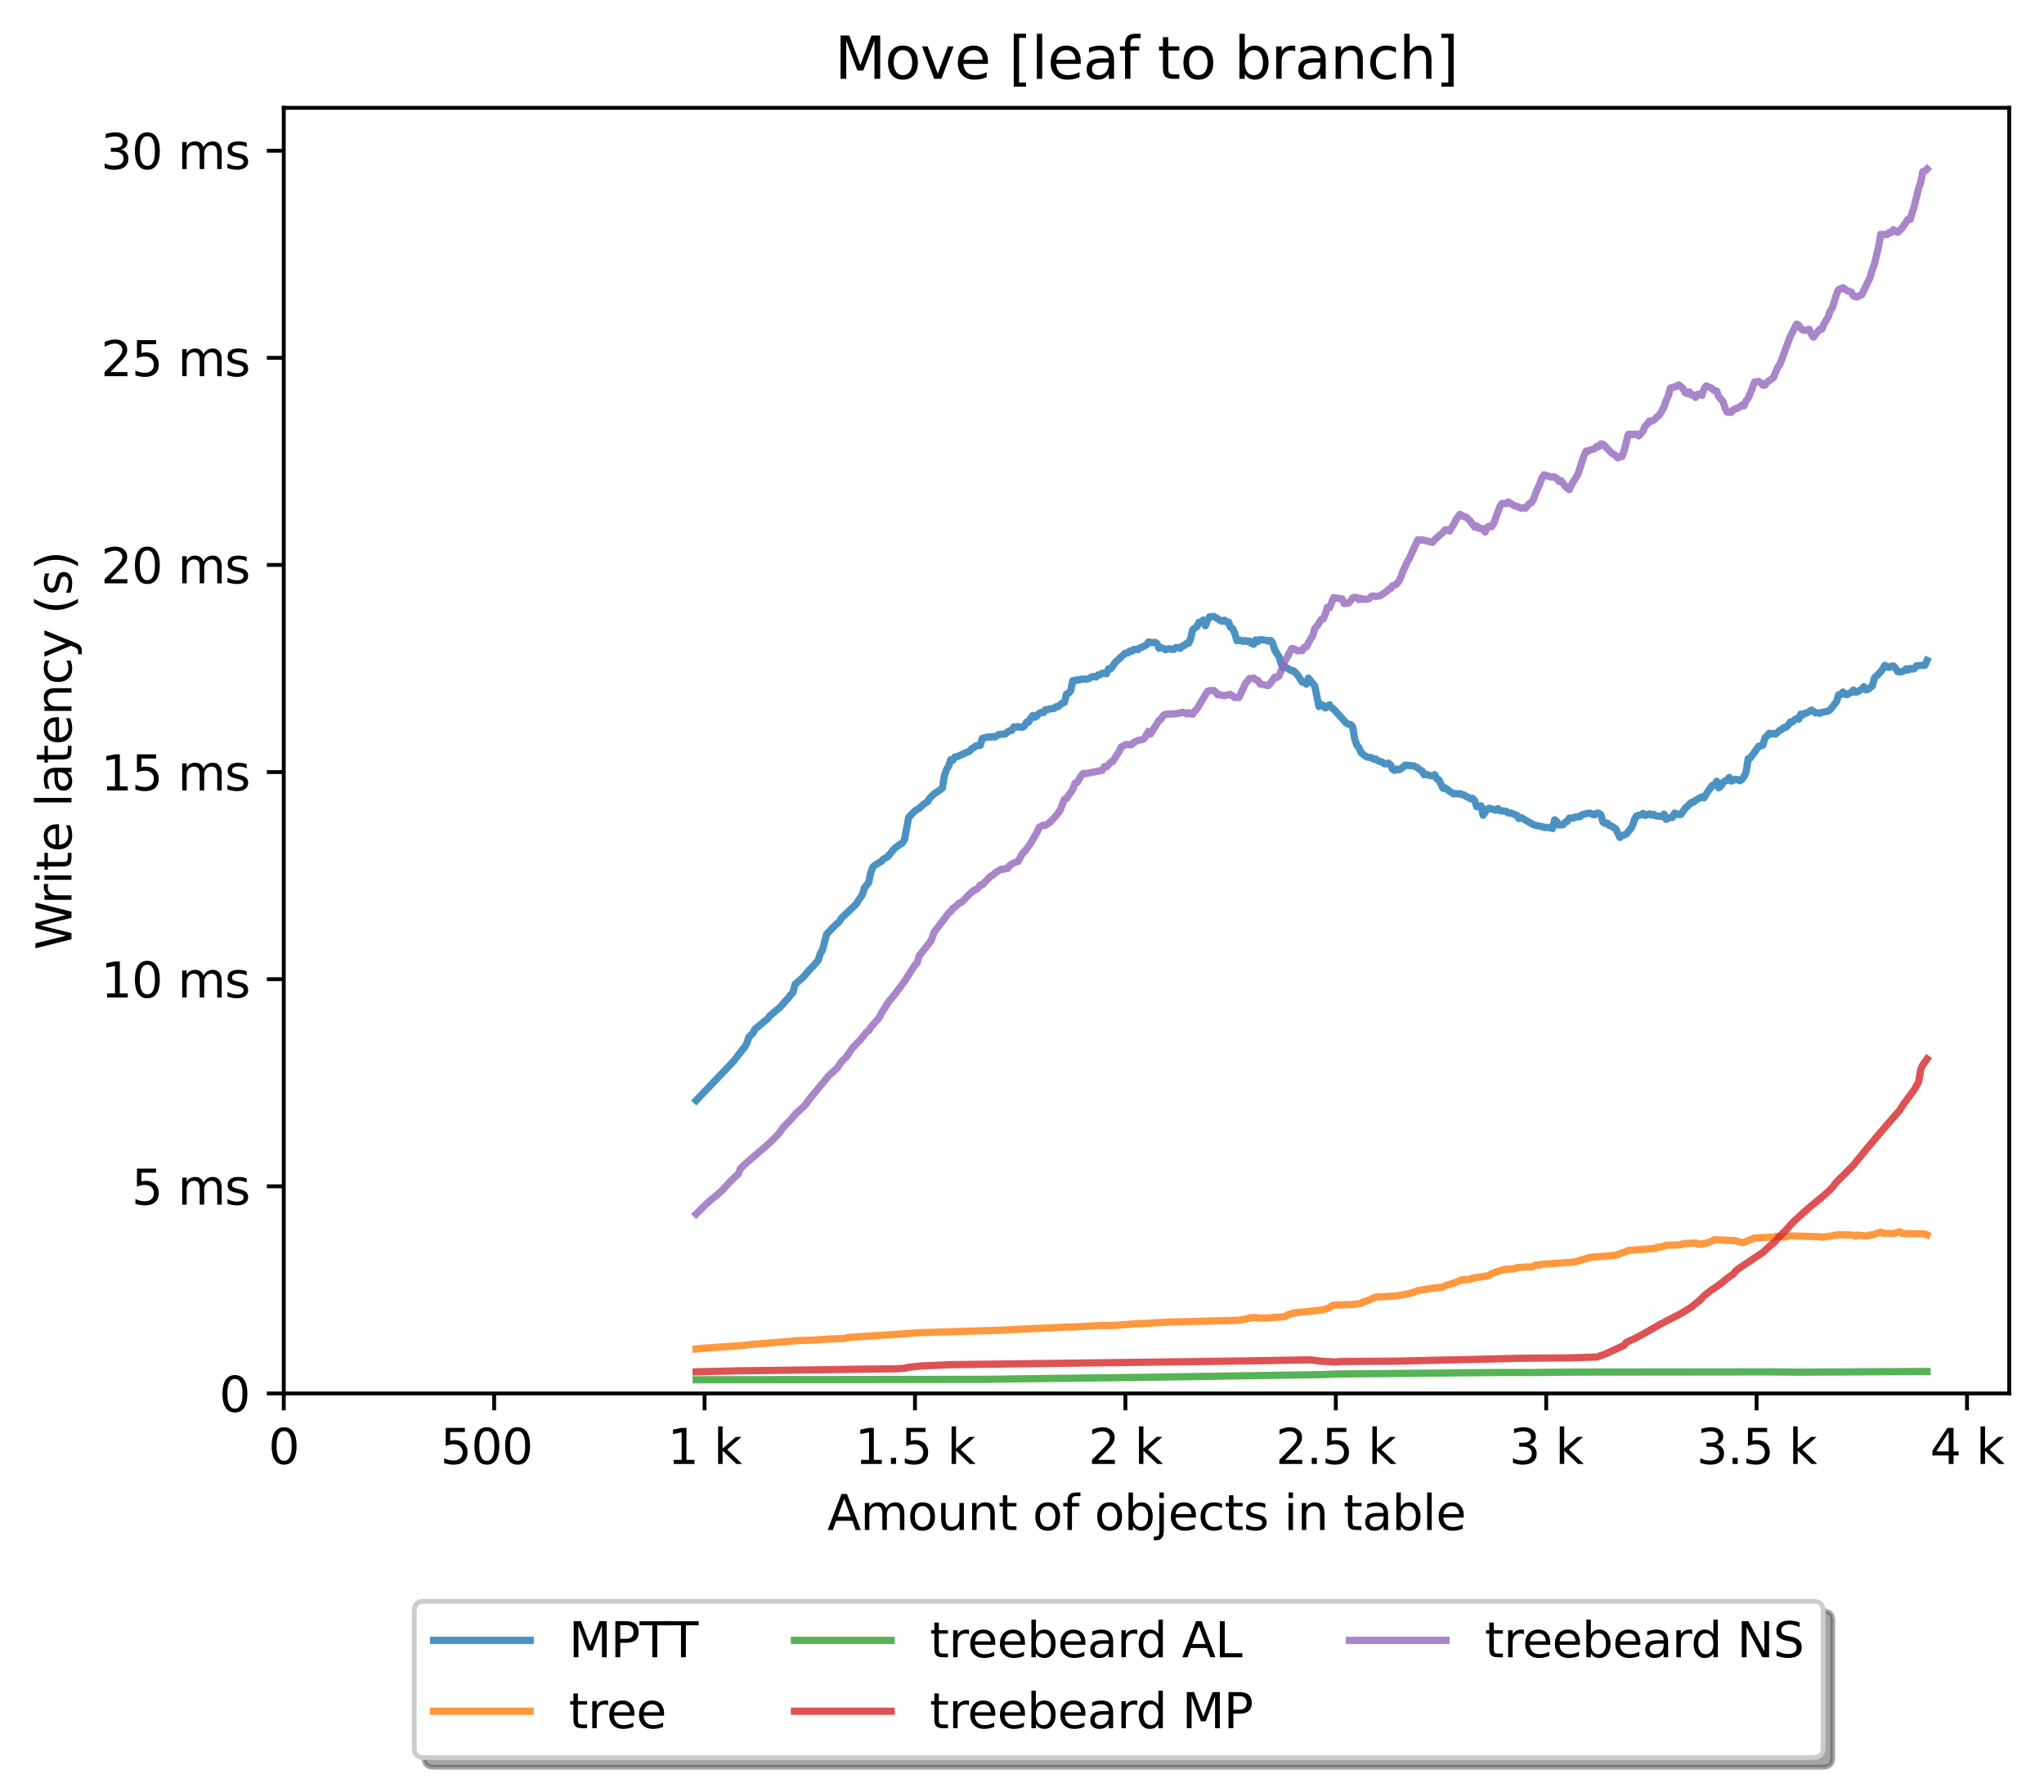 <?xml version="1.0" encoding="utf-8" standalone="no"?>
<!DOCTYPE svg PUBLIC "-//W3C//DTD SVG 1.1//EN"
  "http://www.w3.org/Graphics/SVG/1.1/DTD/svg11.dtd">
<svg xmlns:xlink="http://www.w3.org/1999/xlink" width="423.051pt" height="371.002pt" viewBox="0 0 423.051 371.002" xmlns="http://www.w3.org/2000/svg" version="1.1">
 <defs>
  <style type="text/css">*{stroke-linejoin: round; stroke-linecap: butt}</style>
 </defs>
 <g id="figure_1">
  <g id="patch_1">
   <path d="M 0 371.002 
L 423.051 371.002 
L 423.051 0 
L 0 0 
z
" style="fill: #ffffff"/>
  </g>
  <g id="axes_1">
   <g id="patch_2">
    <path d="M 58.731 288.43 
L 415.851 288.43 
L 415.851 22.318 
L 58.731 22.318 
z
" style="fill: #ffffff"/>
   </g>
   <g id="matplotlib.axis_1">
    <g id="xtick_1">
     <g id="line2d_1">
      <defs>
       <path id="mec88105b24" d="M 0 0 
L 0 3.5 
" style="stroke: #000000; stroke-width: 0.8"/>
      </defs>
      <g>
       <use xlink:href="#mec88105b24" x="58.731" y="288.43" style="stroke: #000000; stroke-width: 0.8"/>
      </g>
     </g>
     <g id="text_1">
      <!-- 0 -->
      <g transform="translate(55.55 303.029) scale(0.1 -0.1)">
       <defs>
        <path id="DejaVuSans-30" d="M 2034 4250 
Q 1547 4250 1301 3770 
Q 1056 3291 1056 2328 
Q 1056 1369 1301 889 
Q 1547 409 2034 409 
Q 2525 409 2770 889 
Q 3016 1369 3016 2328 
Q 3016 3291 2770 3770 
Q 2525 4250 2034 4250 
z
M 2034 4750 
Q 2819 4750 3233 4129 
Q 3647 3509 3647 2328 
Q 3647 1150 3233 529 
Q 2819 -91 2034 -91 
Q 1250 -91 836 529 
Q 422 1150 422 2328 
Q 422 3509 836 4129 
Q 1250 4750 2034 4750 
z
" transform="scale(0.016)"/>
       </defs>
       <use xlink:href="#DejaVuSans-30"/>
      </g>
     </g>
    </g>
    <g id="xtick_2">
     <g id="line2d_2">
      <g>
       <use xlink:href="#mec88105b24" x="102.28" y="288.43" style="stroke: #000000; stroke-width: 0.8"/>
      </g>
     </g>
     <g id="text_2">
      <!-- 500  -->
      <g transform="translate(91.147 303.029) scale(0.1 -0.1)">
       <defs>
        <path id="DejaVuSans-35" d="M 691 4666 
L 3169 4666 
L 3169 4134 
L 1269 4134 
L 1269 2991 
Q 1406 3038 1543 3061 
Q 1681 3084 1819 3084 
Q 2600 3084 3056 2656 
Q 3513 2228 3513 1497 
Q 3513 744 3044 326 
Q 2575 -91 1722 -91 
Q 1428 -91 1123 -41 
Q 819 9 494 109 
L 494 744 
Q 775 591 1075 516 
Q 1375 441 1709 441 
Q 2250 441 2565 725 
Q 2881 1009 2881 1497 
Q 2881 1984 2565 2268 
Q 2250 2553 1709 2553 
Q 1456 2553 1204 2497 
Q 953 2441 691 2322 
L 691 4666 
z
" transform="scale(0.016)"/>
        <path id="DejaVuSans-20" transform="scale(0.016)"/>
       </defs>
       <use xlink:href="#DejaVuSans-35"/>
       <use xlink:href="#DejaVuSans-30" transform="translate(63.623 0)"/>
       <use xlink:href="#DejaVuSans-30" transform="translate(127.246 0)"/>
       <use xlink:href="#DejaVuSans-20" transform="translate(190.869 0)"/>
      </g>
     </g>
    </g>
    <g id="xtick_3">
     <g id="line2d_3">
      <g>
       <use xlink:href="#mec88105b24" x="145.828" y="288.43" style="stroke: #000000; stroke-width: 0.8"/>
      </g>
     </g>
     <g id="text_3">
      <!-- 1 k -->
      <g transform="translate(138.163 303.029) scale(0.1 -0.1)">
       <defs>
        <path id="DejaVuSans-31" d="M 794 531 
L 1825 531 
L 1825 4091 
L 703 3866 
L 703 4441 
L 1819 4666 
L 2450 4666 
L 2450 531 
L 3481 531 
L 3481 0 
L 794 0 
L 794 531 
z
" transform="scale(0.016)"/>
        <path id="DejaVuSans-6b" d="M 581 4863 
L 1159 4863 
L 1159 1991 
L 2875 3500 
L 3609 3500 
L 1753 1863 
L 3688 0 
L 2938 0 
L 1159 1709 
L 1159 0 
L 581 0 
L 581 4863 
z
" transform="scale(0.016)"/>
       </defs>
       <use xlink:href="#DejaVuSans-31"/>
       <use xlink:href="#DejaVuSans-20" transform="translate(63.623 0)"/>
       <use xlink:href="#DejaVuSans-6b" transform="translate(95.41 0)"/>
      </g>
     </g>
    </g>
    <g id="xtick_4">
     <g id="line2d_4">
      <g>
       <use xlink:href="#mec88105b24" x="189.377" y="288.43" style="stroke: #000000; stroke-width: 0.8"/>
      </g>
     </g>
     <g id="text_4">
      <!-- 1.5 k -->
      <g transform="translate(176.941 303.029) scale(0.1 -0.1)">
       <defs>
        <path id="DejaVuSans-2e" d="M 684 794 
L 1344 794 
L 1344 0 
L 684 0 
L 684 794 
z
" transform="scale(0.016)"/>
       </defs>
       <use xlink:href="#DejaVuSans-31"/>
       <use xlink:href="#DejaVuSans-2e" transform="translate(63.623 0)"/>
       <use xlink:href="#DejaVuSans-35" transform="translate(95.41 0)"/>
       <use xlink:href="#DejaVuSans-20" transform="translate(159.033 0)"/>
       <use xlink:href="#DejaVuSans-6b" transform="translate(190.82 0)"/>
      </g>
     </g>
    </g>
    <g id="xtick_5">
     <g id="line2d_5">
      <g>
       <use xlink:href="#mec88105b24" x="232.926" y="288.43" style="stroke: #000000; stroke-width: 0.8"/>
      </g>
     </g>
     <g id="text_5">
      <!-- 2 k -->
      <g transform="translate(225.26 303.029) scale(0.1 -0.1)">
       <defs>
        <path id="DejaVuSans-32" d="M 1228 531 
L 3431 531 
L 3431 0 
L 469 0 
L 469 531 
Q 828 903 1448 1529 
Q 2069 2156 2228 2338 
Q 2531 2678 2651 2914 
Q 2772 3150 2772 3378 
Q 2772 3750 2511 3984 
Q 2250 4219 1831 4219 
Q 1534 4219 1204 4116 
Q 875 4013 500 3803 
L 500 4441 
Q 881 4594 1212 4672 
Q 1544 4750 1819 4750 
Q 2544 4750 2975 4387 
Q 3406 4025 3406 3419 
Q 3406 3131 3298 2873 
Q 3191 2616 2906 2266 
Q 2828 2175 2409 1742 
Q 1991 1309 1228 531 
z
" transform="scale(0.016)"/>
       </defs>
       <use xlink:href="#DejaVuSans-32"/>
       <use xlink:href="#DejaVuSans-20" transform="translate(63.623 0)"/>
       <use xlink:href="#DejaVuSans-6b" transform="translate(95.41 0)"/>
      </g>
     </g>
    </g>
    <g id="xtick_6">
     <g id="line2d_6">
      <g>
       <use xlink:href="#mec88105b24" x="276.474" y="288.43" style="stroke: #000000; stroke-width: 0.8"/>
      </g>
     </g>
     <g id="text_6">
      <!-- 2.5 k -->
      <g transform="translate(264.038 303.029) scale(0.1 -0.1)">
       <use xlink:href="#DejaVuSans-32"/>
       <use xlink:href="#DejaVuSans-2e" transform="translate(63.623 0)"/>
       <use xlink:href="#DejaVuSans-35" transform="translate(95.41 0)"/>
       <use xlink:href="#DejaVuSans-20" transform="translate(159.033 0)"/>
       <use xlink:href="#DejaVuSans-6b" transform="translate(190.82 0)"/>
      </g>
     </g>
    </g>
    <g id="xtick_7">
     <g id="line2d_7">
      <g>
       <use xlink:href="#mec88105b24" x="320.023" y="288.43" style="stroke: #000000; stroke-width: 0.8"/>
      </g>
     </g>
     <g id="text_7">
      <!-- 3 k -->
      <g transform="translate(312.357 303.029) scale(0.1 -0.1)">
       <defs>
        <path id="DejaVuSans-33" d="M 2597 2516 
Q 3050 2419 3304 2112 
Q 3559 1806 3559 1356 
Q 3559 666 3084 287 
Q 2609 -91 1734 -91 
Q 1441 -91 1130 -33 
Q 819 25 488 141 
L 488 750 
Q 750 597 1062 519 
Q 1375 441 1716 441 
Q 2309 441 2620 675 
Q 2931 909 2931 1356 
Q 2931 1769 2642 2001 
Q 2353 2234 1838 2234 
L 1294 2234 
L 1294 2753 
L 1863 2753 
Q 2328 2753 2575 2939 
Q 2822 3125 2822 3475 
Q 2822 3834 2567 4026 
Q 2313 4219 1838 4219 
Q 1578 4219 1281 4162 
Q 984 4106 628 3988 
L 628 4550 
Q 988 4650 1302 4700 
Q 1616 4750 1894 4750 
Q 2613 4750 3031 4423 
Q 3450 4097 3450 3541 
Q 3450 3153 3228 2886 
Q 3006 2619 2597 2516 
z
" transform="scale(0.016)"/>
       </defs>
       <use xlink:href="#DejaVuSans-33"/>
       <use xlink:href="#DejaVuSans-20" transform="translate(63.623 0)"/>
       <use xlink:href="#DejaVuSans-6b" transform="translate(95.41 0)"/>
      </g>
     </g>
    </g>
    <g id="xtick_8">
     <g id="line2d_8">
      <g>
       <use xlink:href="#mec88105b24" x="363.571" y="288.43" style="stroke: #000000; stroke-width: 0.8"/>
      </g>
     </g>
     <g id="text_8">
      <!-- 3.5 k -->
      <g transform="translate(351.135 303.029) scale(0.1 -0.1)">
       <use xlink:href="#DejaVuSans-33"/>
       <use xlink:href="#DejaVuSans-2e" transform="translate(63.623 0)"/>
       <use xlink:href="#DejaVuSans-35" transform="translate(95.41 0)"/>
       <use xlink:href="#DejaVuSans-20" transform="translate(159.033 0)"/>
       <use xlink:href="#DejaVuSans-6b" transform="translate(190.82 0)"/>
      </g>
     </g>
    </g>
    <g id="xtick_9">
     <g id="line2d_9">
      <g>
       <use xlink:href="#mec88105b24" x="407.12" y="288.43" style="stroke: #000000; stroke-width: 0.8"/>
      </g>
     </g>
     <g id="text_9">
      <!-- 4 k -->
      <g transform="translate(399.454 303.029) scale(0.1 -0.1)">
       <defs>
        <path id="DejaVuSans-34" d="M 2419 4116 
L 825 1625 
L 2419 1625 
L 2419 4116 
z
M 2253 4666 
L 3047 4666 
L 3047 1625 
L 3713 1625 
L 3713 1100 
L 3047 1100 
L 3047 0 
L 2419 0 
L 2419 1100 
L 313 1100 
L 313 1709 
L 2253 4666 
z
" transform="scale(0.016)"/>
       </defs>
       <use xlink:href="#DejaVuSans-34"/>
       <use xlink:href="#DejaVuSans-20" transform="translate(63.623 0)"/>
       <use xlink:href="#DejaVuSans-6b" transform="translate(95.41 0)"/>
      </g>
     </g>
    </g>
    <g id="text_10">
     <!-- Amount of objects in table -->
     <g transform="translate(171.233 316.707) scale(0.1 -0.1)">
      <defs>
       <path id="DejaVuSans-41" d="M 2188 4044 
L 1331 1722 
L 3047 1722 
L 2188 4044 
z
M 1831 4666 
L 2547 4666 
L 4325 0 
L 3669 0 
L 3244 1197 
L 1141 1197 
L 716 0 
L 50 0 
L 1831 4666 
z
" transform="scale(0.016)"/>
       <path id="DejaVuSans-6d" d="M 3328 2828 
Q 3544 3216 3844 3400 
Q 4144 3584 4550 3584 
Q 5097 3584 5394 3201 
Q 5691 2819 5691 2113 
L 5691 0 
L 5113 0 
L 5113 2094 
Q 5113 2597 4934 2840 
Q 4756 3084 4391 3084 
Q 3944 3084 3684 2787 
Q 3425 2491 3425 1978 
L 3425 0 
L 2847 0 
L 2847 2094 
Q 2847 2600 2669 2842 
Q 2491 3084 2119 3084 
Q 1678 3084 1418 2786 
Q 1159 2488 1159 1978 
L 1159 0 
L 581 0 
L 581 3500 
L 1159 3500 
L 1159 2956 
Q 1356 3278 1631 3431 
Q 1906 3584 2284 3584 
Q 2666 3584 2933 3390 
Q 3200 3197 3328 2828 
z
" transform="scale(0.016)"/>
       <path id="DejaVuSans-6f" d="M 1959 3097 
Q 1497 3097 1228 2736 
Q 959 2375 959 1747 
Q 959 1119 1226 758 
Q 1494 397 1959 397 
Q 2419 397 2687 759 
Q 2956 1122 2956 1747 
Q 2956 2369 2687 2733 
Q 2419 3097 1959 3097 
z
M 1959 3584 
Q 2709 3584 3137 3096 
Q 3566 2609 3566 1747 
Q 3566 888 3137 398 
Q 2709 -91 1959 -91 
Q 1206 -91 779 398 
Q 353 888 353 1747 
Q 353 2609 779 3096 
Q 1206 3584 1959 3584 
z
" transform="scale(0.016)"/>
       <path id="DejaVuSans-75" d="M 544 1381 
L 544 3500 
L 1119 3500 
L 1119 1403 
Q 1119 906 1312 657 
Q 1506 409 1894 409 
Q 2359 409 2629 706 
Q 2900 1003 2900 1516 
L 2900 3500 
L 3475 3500 
L 3475 0 
L 2900 0 
L 2900 538 
Q 2691 219 2414 64 
Q 2138 -91 1772 -91 
Q 1169 -91 856 284 
Q 544 659 544 1381 
z
M 1991 3584 
L 1991 3584 
z
" transform="scale(0.016)"/>
       <path id="DejaVuSans-6e" d="M 3513 2113 
L 3513 0 
L 2938 0 
L 2938 2094 
Q 2938 2591 2744 2837 
Q 2550 3084 2163 3084 
Q 1697 3084 1428 2787 
Q 1159 2491 1159 1978 
L 1159 0 
L 581 0 
L 581 3500 
L 1159 3500 
L 1159 2956 
Q 1366 3272 1645 3428 
Q 1925 3584 2291 3584 
Q 2894 3584 3203 3211 
Q 3513 2838 3513 2113 
z
" transform="scale(0.016)"/>
       <path id="DejaVuSans-74" d="M 1172 4494 
L 1172 3500 
L 2356 3500 
L 2356 3053 
L 1172 3053 
L 1172 1153 
Q 1172 725 1289 603 
Q 1406 481 1766 481 
L 2356 481 
L 2356 0 
L 1766 0 
Q 1100 0 847 248 
Q 594 497 594 1153 
L 594 3053 
L 172 3053 
L 172 3500 
L 594 3500 
L 594 4494 
L 1172 4494 
z
" transform="scale(0.016)"/>
       <path id="DejaVuSans-66" d="M 2375 4863 
L 2375 4384 
L 1825 4384 
Q 1516 4384 1395 4259 
Q 1275 4134 1275 3809 
L 1275 3500 
L 2222 3500 
L 2222 3053 
L 1275 3053 
L 1275 0 
L 697 0 
L 697 3053 
L 147 3053 
L 147 3500 
L 697 3500 
L 697 3744 
Q 697 4328 969 4595 
Q 1241 4863 1831 4863 
L 2375 4863 
z
" transform="scale(0.016)"/>
       <path id="DejaVuSans-62" d="M 3116 1747 
Q 3116 2381 2855 2742 
Q 2594 3103 2138 3103 
Q 1681 3103 1420 2742 
Q 1159 2381 1159 1747 
Q 1159 1113 1420 752 
Q 1681 391 2138 391 
Q 2594 391 2855 752 
Q 3116 1113 3116 1747 
z
M 1159 2969 
Q 1341 3281 1617 3432 
Q 1894 3584 2278 3584 
Q 2916 3584 3314 3078 
Q 3713 2572 3713 1747 
Q 3713 922 3314 415 
Q 2916 -91 2278 -91 
Q 1894 -91 1617 61 
Q 1341 213 1159 525 
L 1159 0 
L 581 0 
L 581 4863 
L 1159 4863 
L 1159 2969 
z
" transform="scale(0.016)"/>
       <path id="DejaVuSans-6a" d="M 603 3500 
L 1178 3500 
L 1178 -63 
Q 1178 -731 923 -1031 
Q 669 -1331 103 -1331 
L -116 -1331 
L -116 -844 
L 38 -844 
Q 366 -844 484 -692 
Q 603 -541 603 -63 
L 603 3500 
z
M 603 4863 
L 1178 4863 
L 1178 4134 
L 603 4134 
L 603 4863 
z
" transform="scale(0.016)"/>
       <path id="DejaVuSans-65" d="M 3597 1894 
L 3597 1613 
L 953 1613 
Q 991 1019 1311 708 
Q 1631 397 2203 397 
Q 2534 397 2845 478 
Q 3156 559 3463 722 
L 3463 178 
Q 3153 47 2828 -22 
Q 2503 -91 2169 -91 
Q 1331 -91 842 396 
Q 353 884 353 1716 
Q 353 2575 817 3079 
Q 1281 3584 2069 3584 
Q 2775 3584 3186 3129 
Q 3597 2675 3597 1894 
z
M 3022 2063 
Q 3016 2534 2758 2815 
Q 2500 3097 2075 3097 
Q 1594 3097 1305 2825 
Q 1016 2553 972 2059 
L 3022 2063 
z
" transform="scale(0.016)"/>
       <path id="DejaVuSans-63" d="M 3122 3366 
L 3122 2828 
Q 2878 2963 2633 3030 
Q 2388 3097 2138 3097 
Q 1578 3097 1268 2742 
Q 959 2388 959 1747 
Q 959 1106 1268 751 
Q 1578 397 2138 397 
Q 2388 397 2633 464 
Q 2878 531 3122 666 
L 3122 134 
Q 2881 22 2623 -34 
Q 2366 -91 2075 -91 
Q 1284 -91 818 406 
Q 353 903 353 1747 
Q 353 2603 823 3093 
Q 1294 3584 2113 3584 
Q 2378 3584 2631 3529 
Q 2884 3475 3122 3366 
z
" transform="scale(0.016)"/>
       <path id="DejaVuSans-73" d="M 2834 3397 
L 2834 2853 
Q 2591 2978 2328 3040 
Q 2066 3103 1784 3103 
Q 1356 3103 1142 2972 
Q 928 2841 928 2578 
Q 928 2378 1081 2264 
Q 1234 2150 1697 2047 
L 1894 2003 
Q 2506 1872 2764 1633 
Q 3022 1394 3022 966 
Q 3022 478 2636 193 
Q 2250 -91 1575 -91 
Q 1294 -91 989 -36 
Q 684 19 347 128 
L 347 722 
Q 666 556 975 473 
Q 1284 391 1588 391 
Q 1994 391 2212 530 
Q 2431 669 2431 922 
Q 2431 1156 2273 1281 
Q 2116 1406 1581 1522 
L 1381 1569 
Q 847 1681 609 1914 
Q 372 2147 372 2553 
Q 372 3047 722 3315 
Q 1072 3584 1716 3584 
Q 2034 3584 2315 3537 
Q 2597 3491 2834 3397 
z
" transform="scale(0.016)"/>
       <path id="DejaVuSans-69" d="M 603 3500 
L 1178 3500 
L 1178 0 
L 603 0 
L 603 3500 
z
M 603 4863 
L 1178 4863 
L 1178 4134 
L 603 4134 
L 603 4863 
z
" transform="scale(0.016)"/>
       <path id="DejaVuSans-61" d="M 2194 1759 
Q 1497 1759 1228 1600 
Q 959 1441 959 1056 
Q 959 750 1161 570 
Q 1363 391 1709 391 
Q 2188 391 2477 730 
Q 2766 1069 2766 1631 
L 2766 1759 
L 2194 1759 
z
M 3341 1997 
L 3341 0 
L 2766 0 
L 2766 531 
Q 2569 213 2275 61 
Q 1981 -91 1556 -91 
Q 1019 -91 701 211 
Q 384 513 384 1019 
Q 384 1609 779 1909 
Q 1175 2209 1959 2209 
L 2766 2209 
L 2766 2266 
Q 2766 2663 2505 2880 
Q 2244 3097 1772 3097 
Q 1472 3097 1187 3025 
Q 903 2953 641 2809 
L 641 3341 
Q 956 3463 1253 3523 
Q 1550 3584 1831 3584 
Q 2591 3584 2966 3190 
Q 3341 2797 3341 1997 
z
" transform="scale(0.016)"/>
       <path id="DejaVuSans-6c" d="M 603 4863 
L 1178 4863 
L 1178 0 
L 603 0 
L 603 4863 
z
" transform="scale(0.016)"/>
      </defs>
      <use xlink:href="#DejaVuSans-41"/>
      <use xlink:href="#DejaVuSans-6d" transform="translate(68.408 0)"/>
      <use xlink:href="#DejaVuSans-6f" transform="translate(165.82 0)"/>
      <use xlink:href="#DejaVuSans-75" transform="translate(227.002 0)"/>
      <use xlink:href="#DejaVuSans-6e" transform="translate(290.381 0)"/>
      <use xlink:href="#DejaVuSans-74" transform="translate(353.76 0)"/>
      <use xlink:href="#DejaVuSans-20" transform="translate(392.969 0)"/>
      <use xlink:href="#DejaVuSans-6f" transform="translate(424.756 0)"/>
      <use xlink:href="#DejaVuSans-66" transform="translate(485.938 0)"/>
      <use xlink:href="#DejaVuSans-20" transform="translate(521.143 0)"/>
      <use xlink:href="#DejaVuSans-6f" transform="translate(552.93 0)"/>
      <use xlink:href="#DejaVuSans-62" transform="translate(614.111 0)"/>
      <use xlink:href="#DejaVuSans-6a" transform="translate(677.588 0)"/>
      <use xlink:href="#DejaVuSans-65" transform="translate(705.371 0)"/>
      <use xlink:href="#DejaVuSans-63" transform="translate(766.895 0)"/>
      <use xlink:href="#DejaVuSans-74" transform="translate(821.875 0)"/>
      <use xlink:href="#DejaVuSans-73" transform="translate(861.084 0)"/>
      <use xlink:href="#DejaVuSans-20" transform="translate(913.184 0)"/>
      <use xlink:href="#DejaVuSans-69" transform="translate(944.971 0)"/>
      <use xlink:href="#DejaVuSans-6e" transform="translate(972.754 0)"/>
      <use xlink:href="#DejaVuSans-20" transform="translate(1036.133 0)"/>
      <use xlink:href="#DejaVuSans-74" transform="translate(1067.92 0)"/>
      <use xlink:href="#DejaVuSans-61" transform="translate(1107.129 0)"/>
      <use xlink:href="#DejaVuSans-62" transform="translate(1168.408 0)"/>
      <use xlink:href="#DejaVuSans-6c" transform="translate(1231.885 0)"/>
      <use xlink:href="#DejaVuSans-65" transform="translate(1259.668 0)"/>
     </g>
    </g>
   </g>
   <g id="matplotlib.axis_2">
    <g id="ytick_1">
     <g id="line2d_10">
      <defs>
       <path id="m2cc60a8c07" d="M 0 0 
L -3.5 0 
" style="stroke: #000000; stroke-width: 0.8"/>
      </defs>
      <g>
       <use xlink:href="#m2cc60a8c07" x="58.731" y="288.43" style="stroke: #000000; stroke-width: 0.8"/>
      </g>
     </g>
     <g id="text_11">
      <!-- 0 -->
      <g transform="translate(45.369 292.229) scale(0.1 -0.1)">
       <use xlink:href="#DejaVuSans-30"/>
      </g>
     </g>
    </g>
    <g id="ytick_2">
     <g id="line2d_11">
      <g>
       <use xlink:href="#m2cc60a8c07" x="58.731" y="245.558" style="stroke: #000000; stroke-width: 0.8"/>
      </g>
     </g>
     <g id="text_12">
      <!-- 5 ms -->
      <g transform="translate(27.241 249.357) scale(0.1 -0.1)">
       <use xlink:href="#DejaVuSans-35"/>
       <use xlink:href="#DejaVuSans-20" transform="translate(63.623 0)"/>
       <use xlink:href="#DejaVuSans-6d" transform="translate(95.41 0)"/>
       <use xlink:href="#DejaVuSans-73" transform="translate(192.822 0)"/>
      </g>
     </g>
    </g>
    <g id="ytick_3">
     <g id="line2d_12">
      <g>
       <use xlink:href="#m2cc60a8c07" x="58.731" y="202.686" style="stroke: #000000; stroke-width: 0.8"/>
      </g>
     </g>
     <g id="text_13">
      <!-- 10 ms -->
      <g transform="translate(20.878 206.485) scale(0.1 -0.1)">
       <use xlink:href="#DejaVuSans-31"/>
       <use xlink:href="#DejaVuSans-30" transform="translate(63.623 0)"/>
       <use xlink:href="#DejaVuSans-20" transform="translate(127.246 0)"/>
       <use xlink:href="#DejaVuSans-6d" transform="translate(159.033 0)"/>
       <use xlink:href="#DejaVuSans-73" transform="translate(256.445 0)"/>
      </g>
     </g>
    </g>
    <g id="ytick_4">
     <g id="line2d_13">
      <g>
       <use xlink:href="#m2cc60a8c07" x="58.731" y="159.814" style="stroke: #000000; stroke-width: 0.8"/>
      </g>
     </g>
     <g id="text_14">
      <!-- 15 ms -->
      <g transform="translate(20.878 163.613) scale(0.1 -0.1)">
       <use xlink:href="#DejaVuSans-31"/>
       <use xlink:href="#DejaVuSans-35" transform="translate(63.623 0)"/>
       <use xlink:href="#DejaVuSans-20" transform="translate(127.246 0)"/>
       <use xlink:href="#DejaVuSans-6d" transform="translate(159.033 0)"/>
       <use xlink:href="#DejaVuSans-73" transform="translate(256.445 0)"/>
      </g>
     </g>
    </g>
    <g id="ytick_5">
     <g id="line2d_14">
      <g>
       <use xlink:href="#m2cc60a8c07" x="58.731" y="116.942" style="stroke: #000000; stroke-width: 0.8"/>
      </g>
     </g>
     <g id="text_15">
      <!-- 20 ms -->
      <g transform="translate(20.878 120.741) scale(0.1 -0.1)">
       <use xlink:href="#DejaVuSans-32"/>
       <use xlink:href="#DejaVuSans-30" transform="translate(63.623 0)"/>
       <use xlink:href="#DejaVuSans-20" transform="translate(127.246 0)"/>
       <use xlink:href="#DejaVuSans-6d" transform="translate(159.033 0)"/>
       <use xlink:href="#DejaVuSans-73" transform="translate(256.445 0)"/>
      </g>
     </g>
    </g>
    <g id="ytick_6">
     <g id="line2d_15">
      <g>
       <use xlink:href="#m2cc60a8c07" x="58.731" y="74.07" style="stroke: #000000; stroke-width: 0.8"/>
      </g>
     </g>
     <g id="text_16">
      <!-- 25 ms -->
      <g transform="translate(20.878 77.869) scale(0.1 -0.1)">
       <use xlink:href="#DejaVuSans-32"/>
       <use xlink:href="#DejaVuSans-35" transform="translate(63.623 0)"/>
       <use xlink:href="#DejaVuSans-20" transform="translate(127.246 0)"/>
       <use xlink:href="#DejaVuSans-6d" transform="translate(159.033 0)"/>
       <use xlink:href="#DejaVuSans-73" transform="translate(256.445 0)"/>
      </g>
     </g>
    </g>
    <g id="ytick_7">
     <g id="line2d_16">
      <g>
       <use xlink:href="#m2cc60a8c07" x="58.731" y="31.198" style="stroke: #000000; stroke-width: 0.8"/>
      </g>
     </g>
     <g id="text_17">
      <!-- 30 ms -->
      <g transform="translate(20.878 34.997) scale(0.1 -0.1)">
       <use xlink:href="#DejaVuSans-33"/>
       <use xlink:href="#DejaVuSans-30" transform="translate(63.623 0)"/>
       <use xlink:href="#DejaVuSans-20" transform="translate(127.246 0)"/>
       <use xlink:href="#DejaVuSans-6d" transform="translate(159.033 0)"/>
       <use xlink:href="#DejaVuSans-73" transform="translate(256.445 0)"/>
      </g>
     </g>
    </g>
    <g id="text_18">
     <!-- Write latency (s) -->
     <g transform="translate(14.798 196.626) rotate(-90) scale(0.1 -0.1)">
      <defs>
       <path id="DejaVuSans-57" d="M 213 4666 
L 850 4666 
L 1831 722 
L 2809 4666 
L 3519 4666 
L 4500 722 
L 5478 4666 
L 6119 4666 
L 4947 0 
L 4153 0 
L 3169 4050 
L 2175 0 
L 1381 0 
L 213 4666 
z
" transform="scale(0.016)"/>
       <path id="DejaVuSans-72" d="M 2631 2963 
Q 2534 3019 2420 3045 
Q 2306 3072 2169 3072 
Q 1681 3072 1420 2755 
Q 1159 2438 1159 1844 
L 1159 0 
L 581 0 
L 581 3500 
L 1159 3500 
L 1159 2956 
Q 1341 3275 1631 3429 
Q 1922 3584 2338 3584 
Q 2397 3584 2469 3576 
Q 2541 3569 2628 3553 
L 2631 2963 
z
" transform="scale(0.016)"/>
       <path id="DejaVuSans-79" d="M 2059 -325 
Q 1816 -950 1584 -1140 
Q 1353 -1331 966 -1331 
L 506 -1331 
L 506 -850 
L 844 -850 
Q 1081 -850 1212 -737 
Q 1344 -625 1503 -206 
L 1606 56 
L 191 3500 
L 800 3500 
L 1894 763 
L 2988 3500 
L 3597 3500 
L 2059 -325 
z
" transform="scale(0.016)"/>
       <path id="DejaVuSans-28" d="M 1984 4856 
Q 1566 4138 1362 3434 
Q 1159 2731 1159 2009 
Q 1159 1288 1364 580 
Q 1569 -128 1984 -844 
L 1484 -844 
Q 1016 -109 783 600 
Q 550 1309 550 2009 
Q 550 2706 781 3412 
Q 1013 4119 1484 4856 
L 1984 4856 
z
" transform="scale(0.016)"/>
       <path id="DejaVuSans-29" d="M 513 4856 
L 1013 4856 
Q 1481 4119 1714 3412 
Q 1947 2706 1947 2009 
Q 1947 1309 1714 600 
Q 1481 -109 1013 -844 
L 513 -844 
Q 928 -128 1133 580 
Q 1338 1288 1338 2009 
Q 1338 2731 1133 3434 
Q 928 4138 513 4856 
z
" transform="scale(0.016)"/>
      </defs>
      <use xlink:href="#DejaVuSans-57"/>
      <use xlink:href="#DejaVuSans-72" transform="translate(94.377 0)"/>
      <use xlink:href="#DejaVuSans-69" transform="translate(135.49 0)"/>
      <use xlink:href="#DejaVuSans-74" transform="translate(163.273 0)"/>
      <use xlink:href="#DejaVuSans-65" transform="translate(202.482 0)"/>
      <use xlink:href="#DejaVuSans-20" transform="translate(264.006 0)"/>
      <use xlink:href="#DejaVuSans-6c" transform="translate(295.793 0)"/>
      <use xlink:href="#DejaVuSans-61" transform="translate(323.576 0)"/>
      <use xlink:href="#DejaVuSans-74" transform="translate(384.855 0)"/>
      <use xlink:href="#DejaVuSans-65" transform="translate(424.064 0)"/>
      <use xlink:href="#DejaVuSans-6e" transform="translate(485.588 0)"/>
      <use xlink:href="#DejaVuSans-63" transform="translate(548.967 0)"/>
      <use xlink:href="#DejaVuSans-79" transform="translate(603.947 0)"/>
      <use xlink:href="#DejaVuSans-20" transform="translate(663.127 0)"/>
      <use xlink:href="#DejaVuSans-28" transform="translate(694.914 0)"/>
      <use xlink:href="#DejaVuSans-73" transform="translate(733.928 0)"/>
      <use xlink:href="#DejaVuSans-29" transform="translate(786.027 0)"/>
     </g>
    </g>
   </g>
   <g id="line2d_17">
    <path d="M 144.086 227.79 
L 151.925 219.561 
L 153.667 217.27 
L 154.103 216.757 
L 154.538 216.058 
L 154.974 214.71 
L 155.845 213.822 
L 156.28 212.998 
L 157.151 212.309 
L 158.022 211.551 
L 158.893 210.869 
L 159.328 210.288 
L 161.506 208.447 
L 162.812 206.923 
L 163.248 206.493 
L 163.683 205.851 
L 164.119 205.451 
L 164.554 203.744 
L 166.296 202.221 
L 167.603 200.679 
L 168.474 199.779 
L 169.345 198.767 
L 169.78 197.368 
L 170.216 196.71 
L 171.087 193.367 
L 172.393 191.976 
L 173.264 191.159 
L 173.699 190.792 
L 174.135 190.064 
L 177.183 187.167 
L 178.49 185.165 
L 178.925 183.782 
L 179.796 182.666 
L 180.232 180.579 
L 180.667 179.478 
L 181.103 179.074 
L 182.409 178.288 
L 182.845 177.838 
L 183.716 177.351 
L 185.022 175.76 
L 185.458 175.349 
L 186.764 174.47 
L 187.2 173.84 
L 188.07 169.209 
L 189.377 167.827 
L 190.248 167.318 
L 191.119 166.501 
L 191.99 165.924 
L 192.425 165.196 
L 193.296 164.372 
L 195.038 163.153 
L 195.474 160.524 
L 195.909 159.28 
L 196.345 158.597 
L 196.78 157.241 
L 197.216 157.377 
L 197.651 156.68 
L 198.087 156.634 
L 200.7 155.463 
L 201.135 154.951 
L 201.571 154.755 
L 202.006 154.38 
L 202.877 154.3 
L 203.312 152.836 
L 204.619 152.513 
L 205.054 152.58 
L 205.49 152.464 
L 205.925 152.559 
L 206.796 152.008 
L 208.103 151.934 
L 208.538 151.513 
L 208.974 151.251 
L 209.409 151.2 
L 209.845 150.451 
L 210.28 150.55 
L 210.716 150.384 
L 211.151 150.539 
L 211.587 150.552 
L 212.022 150.301 
L 212.458 149.485 
L 212.893 149.481 
L 213.329 148.641 
L 213.764 148.094 
L 214.2 148.457 
L 214.635 148.214 
L 215.071 147.646 
L 215.506 147.458 
L 215.942 147.523 
L 216.377 146.892 
L 216.813 146.896 
L 217.248 146.707 
L 218.119 146.667 
L 218.554 146.294 
L 218.99 146.267 
L 219.861 145.54 
L 220.296 145.426 
L 220.732 143.668 
L 221.167 143.478 
L 221.603 142.983 
L 222.038 140.876 
L 222.474 140.979 
L 222.909 140.68 
L 223.345 140.785 
L 223.78 140.591 
L 225.087 140.555 
L 225.522 140.393 
L 225.958 140.099 
L 226.393 140.035 
L 226.829 140.144 
L 227.264 139.712 
L 227.7 139.655 
L 228.135 139.322 
L 229.006 139.455 
L 229.442 138.431 
L 229.877 138.423 
L 230.313 137.912 
L 230.748 137.185 
L 232.926 135.187 
L 233.361 135.18 
L 233.796 134.771 
L 234.232 134.826 
L 234.667 134.432 
L 235.538 134.462 
L 235.974 134.068 
L 236.409 133.95 
L 237.28 133.493 
L 237.716 132.89 
L 238.587 133.046 
L 239.022 132.965 
L 239.458 133.194 
L 239.893 134.197 
L 240.329 134.055 
L 240.764 134.188 
L 241.2 134.503 
L 242.071 134.264 
L 242.506 134.41 
L 242.942 134.432 
L 243.377 134.033 
L 243.813 134.033 
L 244.248 134.202 
L 244.684 133.736 
L 245.119 133.654 
L 245.555 133.176 
L 245.99 133.185 
L 246.426 132.252 
L 246.861 130.332 
L 247.732 129.696 
L 248.168 128.8 
L 248.603 128.848 
L 249.038 128.348 
L 249.474 129.524 
L 249.909 128.412 
L 250.345 127.687 
L 251.216 127.59 
L 252.522 128.381 
L 252.958 128.615 
L 253.393 128.369 
L 253.829 128.716 
L 254.264 128.745 
L 254.7 129.862 
L 255.135 130.138 
L 255.571 131.064 
L 256.006 132.611 
L 256.877 132.525 
L 257.313 132.763 
L 257.748 132.577 
L 258.184 132.81 
L 258.619 132.687 
L 259.055 133.222 
L 259.49 133.35 
L 259.926 132.463 
L 260.361 132.79 
L 260.797 132.38 
L 262.103 132.543 
L 262.539 132.712 
L 262.974 132.573 
L 263.41 133.11 
L 263.845 134.595 
L 264.716 135.925 
L 265.151 137.322 
L 265.587 138.24 
L 266.022 138.052 
L 267.329 138.843 
L 267.764 138.846 
L 268.635 139.797 
L 269.506 141.183 
L 269.942 141.239 
L 270.377 141.609 
L 270.813 140.366 
L 272.119 141.965 
L 272.99 146.258 
L 273.426 145.822 
L 273.861 146.004 
L 274.297 146.539 
L 275.168 145.887 
L 275.603 146.483 
L 276.039 146.811 
L 278.651 149.671 
L 279.087 149.915 
L 279.522 149.966 
L 279.958 150.442 
L 280.393 152.987 
L 280.829 154.252 
L 281.264 154.732 
L 281.7 155.782 
L 282.571 156.488 
L 283.006 156.72 
L 283.877 156.841 
L 284.313 157.161 
L 284.748 157.113 
L 285.184 157.481 
L 286.055 157.732 
L 286.49 158.093 
L 286.926 158.117 
L 287.361 157.952 
L 287.797 158.312 
L 288.232 159.248 
L 288.668 159.48 
L 289.103 159.182 
L 289.539 159.34 
L 289.974 159.126 
L 290.845 158.393 
L 292.152 158.503 
L 292.587 158.504 
L 293.458 158.969 
L 293.893 159.353 
L 294.329 159.569 
L 294.764 160.363 
L 295.2 160.278 
L 296.071 160.575 
L 296.506 160.584 
L 296.942 160.353 
L 297.377 161.199 
L 297.813 161.426 
L 298.684 163.202 
L 299.119 163.092 
L 299.99 163.748 
L 300.861 164.335 
L 301.297 164.25 
L 301.732 164.346 
L 302.168 164.279 
L 302.603 164.484 
L 303.039 164.56 
L 303.474 164.88 
L 303.91 165.027 
L 304.345 165.357 
L 304.781 165.247 
L 305.216 165.728 
L 305.652 166.986 
L 306.523 166.806 
L 306.958 168.759 
L 307.829 167.464 
L 308.265 167.298 
L 309.571 167.712 
L 310.006 167.381 
L 310.442 167.807 
L 311.748 167.931 
L 312.184 168.301 
L 312.619 168.253 
L 313.926 168.761 
L 314.361 169.427 
L 314.797 169.217 
L 317.41 170.728 
L 318.281 170.948 
L 319.152 171.092 
L 319.587 171.274 
L 320.894 171.296 
L 321.329 171.522 
L 321.765 169.694 
L 322.2 170.053 
L 322.636 170.761 
L 323.507 170.715 
L 323.942 170.207 
L 324.377 170.012 
L 324.813 169.333 
L 325.684 169.344 
L 326.119 169.086 
L 326.99 169.071 
L 327.426 168.654 
L 328.732 168.316 
L 329.168 168.341 
L 329.603 168.58 
L 330.039 168.659 
L 330.474 168.311 
L 330.91 168.332 
L 331.345 168.687 
L 331.781 170.176 
L 332.216 170.452 
L 332.652 170.371 
L 333.087 170.885 
L 333.523 170.98 
L 334.394 171.553 
L 335.265 173.334 
L 335.7 172.99 
L 336.571 172.668 
L 337.442 171.633 
L 337.878 170.901 
L 338.313 169.561 
L 338.749 168.86 
L 339.619 168.676 
L 340.055 168.37 
L 340.49 168.804 
L 341.361 168.47 
L 341.797 168.729 
L 342.232 168.552 
L 342.668 168.882 
L 343.974 168.998 
L 344.41 168.525 
L 344.845 169.604 
L 345.716 169.215 
L 346.152 169.193 
L 346.587 168.293 
L 347.458 168.627 
L 347.894 168.581 
L 348.765 167.337 
L 350.071 166.087 
L 350.507 166.067 
L 350.942 165.674 
L 352.249 164.94 
L 352.684 165.14 
L 353.555 163.722 
L 354.426 162.552 
L 354.861 162.513 
L 355.297 161.712 
L 355.732 163.076 
L 356.168 162.73 
L 356.603 161.967 
L 357.039 161.623 
L 357.474 161.528 
L 357.91 160.908 
L 358.345 161.681 
L 359.216 161.296 
L 359.652 161.384 
L 360.087 161.615 
L 360.523 161.335 
L 360.958 160.754 
L 361.394 159.82 
L 361.829 157.039 
L 362.265 156.893 
L 363.136 155.722 
L 364.007 154.438 
L 364.442 154.418 
L 364.878 154.218 
L 365.313 152.676 
L 365.749 152.316 
L 366.184 151.783 
L 366.62 151.972 
L 367.055 151.83 
L 367.491 151.954 
L 368.362 151.154 
L 368.797 150.981 
L 369.233 150.587 
L 369.668 150.514 
L 370.103 150.108 
L 370.539 149.448 
L 370.974 149.454 
L 371.41 149.003 
L 371.845 148.753 
L 372.281 148.865 
L 372.716 147.809 
L 373.152 147.98 
L 373.587 147.647 
L 374.023 147.556 
L 374.894 146.988 
L 375.329 147.221 
L 375.765 147.581 
L 376.2 147.527 
L 376.636 147.643 
L 377.071 147.463 
L 377.942 147.273 
L 378.378 147.17 
L 378.813 146.879 
L 380.12 145.216 
L 380.555 143.814 
L 380.991 143.757 
L 381.426 143.246 
L 381.862 143.722 
L 382.297 143.8 
L 382.733 143.491 
L 383.168 143.346 
L 383.604 142.825 
L 384.039 143.288 
L 384.475 143.189 
L 385.345 142.637 
L 385.781 142.153 
L 386.216 142.79 
L 386.652 142.683 
L 387.523 141.971 
L 387.958 140.331 
L 389.265 139.06 
L 390.136 137.712 
L 390.571 138.06 
L 391.007 138.159 
L 391.442 137.899 
L 391.878 137.853 
L 392.313 138.307 
L 392.749 139.013 
L 393.184 139.097 
L 393.62 139.036 
L 394.055 138.857 
L 394.491 138.452 
L 394.926 138.701 
L 395.362 138.35 
L 395.797 138.494 
L 396.233 138.398 
L 396.668 137.801 
L 398.41 137.699 
L 398.846 136.713 
L 398.846 136.713 
" clip-path="url(#pba3f281b37)" style="fill: none; stroke: #1f77b4; stroke-opacity: 0.8; stroke-width: 1.5; stroke-linecap: square"/>
   </g>
   <g id="line2d_18">
    <path d="M 144.086 279.222 
L 146.264 279.019 
L 154.103 278.48 
L 154.974 278.333 
L 163.683 277.638 
L 164.554 277.51 
L 168.474 277.387 
L 171.522 277.166 
L 175.006 277.041 
L 175.441 276.849 
L 185.458 276.2 
L 188.07 276.019 
L 190.248 275.861 
L 206.796 275.36 
L 214.2 274.986 
L 215.071 274.973 
L 221.167 274.664 
L 222.038 274.694 
L 227.7 274.371 
L 230.313 274.368 
L 233.361 274.153 
L 234.667 274.023 
L 237.716 273.906 
L 239.022 273.8 
L 240.329 273.753 
L 242.506 273.646 
L 256.442 273.282 
L 258.184 272.971 
L 258.619 272.776 
L 259.926 272.707 
L 260.361 272.85 
L 262.539 272.801 
L 266.022 272.522 
L 266.458 272.192 
L 267.764 271.771 
L 273.861 271.126 
L 275.168 270.667 
L 275.603 270.317 
L 276.039 270.153 
L 279.958 270.02 
L 281.7 269.799 
L 282.135 269.457 
L 282.571 269.425 
L 284.748 268.486 
L 289.103 268.237 
L 291.716 267.766 
L 293.458 267.16 
L 296.071 266.71 
L 298.684 266.409 
L 299.119 266.113 
L 300.861 265.603 
L 302.603 264.908 
L 304.345 264.815 
L 304.781 264.549 
L 308.265 264.026 
L 308.7 263.617 
L 311.313 262.759 
L 313.49 262.632 
L 313.926 262.386 
L 316.103 262.242 
L 316.974 262.272 
L 317.845 261.857 
L 318.716 261.87 
L 319.152 261.672 
L 320.458 261.628 
L 322.636 261.461 
L 323.507 261.425 
L 323.942 261.338 
L 324.813 261.336 
L 326.119 261.172 
L 329.168 260.25 
L 334.394 259.836 
L 336.571 259.047 
L 337.007 258.829 
L 342.668 258.402 
L 343.103 258.117 
L 343.539 258.169 
L 344.845 257.777 
L 347.894 257.669 
L 348.329 257.431 
L 350.071 257.325 
L 350.942 257.286 
L 351.378 257.548 
L 352.684 257.439 
L 353.991 257.054 
L 354.861 256.605 
L 359.216 256.814 
L 360.523 257.202 
L 360.958 257.156 
L 363.136 256.265 
L 364.442 256.195 
L 366.184 256.104 
L 366.62 256.076 
L 367.055 256.295 
L 367.491 255.912 
L 369.233 256.069 
L 370.539 255.819 
L 376.636 256.004 
L 377.071 256.099 
L 379.249 255.816 
L 379.684 255.666 
L 380.12 255.71 
L 380.555 255.561 
L 383.604 255.668 
L 384.039 255.898 
L 384.475 255.654 
L 386.216 255.84 
L 386.652 255.796 
L 387.087 255.606 
L 387.523 255.622 
L 389.265 255.028 
L 389.7 255.262 
L 391.878 255.357 
L 393.184 254.943 
L 393.62 255.303 
L 394.491 255.348 
L 398.41 255.405 
L 398.846 255.611 
L 398.846 255.611 
" clip-path="url(#pba3f281b37)" style="fill: none; stroke: #ff7f0e; stroke-opacity: 0.8; stroke-width: 1.5; stroke-linecap: square"/>
   </g>
   <g id="line2d_19">
    <path d="M 144.086 285.601 
L 204.619 285.505 
L 212.893 285.383 
L 234.232 285.135 
L 273.426 284.53 
L 277.345 284.398 
L 305.216 284.142 
L 310.442 284.095 
L 316.974 284.099 
L 323.942 284.027 
L 332.652 284.001 
L 335.265 284.002 
L 366.62 283.967 
L 372.281 284.032 
L 398.846 283.882 
L 398.846 283.882 
" clip-path="url(#pba3f281b37)" style="fill: none; stroke: #2ca02c; stroke-opacity: 0.8; stroke-width: 1.5; stroke-linecap: square"/>
   </g>
   <g id="line2d_20">
    <path d="M 144.086 283.953 
L 151.925 283.77 
L 157.151 283.694 
L 172.828 283.497 
L 178.054 283.407 
L 185.458 283.333 
L 187.2 283.232 
L 188.07 283.012 
L 190.683 282.744 
L 196.78 282.476 
L 249.474 281.813 
L 258.184 281.693 
L 262.539 281.632 
L 265.151 281.576 
L 271.248 281.479 
L 273.426 281.765 
L 276.474 281.93 
L 277.345 281.825 
L 289.103 281.746 
L 290.845 281.71 
L 313.055 281.198 
L 315.232 281.146 
L 324.813 281.07 
L 328.732 280.945 
L 330.474 280.902 
L 332.216 280.289 
L 336.136 278.484 
L 336.571 277.892 
L 338.313 277.078 
L 340.055 276.152 
L 342.668 274.684 
L 343.539 274.149 
L 347.458 272.139 
L 348.765 271.374 
L 350.071 270.566 
L 351.378 269.479 
L 351.813 269.171 
L 352.684 268.22 
L 353.991 267.194 
L 355.297 266.316 
L 356.168 265.705 
L 357.474 264.602 
L 358.781 263.693 
L 359.216 263.071 
L 360.087 262.423 
L 364.878 259.242 
L 366.184 258.021 
L 367.491 256.924 
L 367.926 256.319 
L 369.668 254.589 
L 370.539 253.598 
L 371.41 252.694 
L 374.458 249.94 
L 375.765 248.882 
L 377.071 247.826 
L 378.813 246.248 
L 379.249 245.785 
L 380.12 244.672 
L 383.604 241.18 
L 384.91 239.557 
L 385.781 238.501 
L 386.652 237.421 
L 389.265 234.343 
L 390.136 233.318 
L 393.184 229.801 
L 394.055 228.453 
L 395.362 226.684 
L 396.233 225.515 
L 397.104 223.91 
L 397.539 221.36 
L 397.975 220.432 
L 398.846 219.195 
L 398.846 219.195 
" clip-path="url(#pba3f281b37)" style="fill: none; stroke: #d62728; stroke-opacity: 0.8; stroke-width: 1.5; stroke-linecap: square"/>
   </g>
   <g id="line2d_21">
    <path d="M 144.086 251.291 
L 146.264 249.128 
L 149.312 246.559 
L 151.054 244.667 
L 151.925 243.808 
L 152.796 243.002 
L 153.232 241.936 
L 154.103 241.064 
L 159.328 236.536 
L 160.635 235.225 
L 161.506 234.279 
L 161.941 233.544 
L 164.119 231.282 
L 164.554 230.671 
L 166.296 229.092 
L 166.732 228.641 
L 167.603 227.424 
L 171.522 222.687 
L 173.264 221.083 
L 174.135 219.813 
L 175.006 218.937 
L 175.441 218.431 
L 176.312 217.081 
L 177.619 215.696 
L 178.054 215.283 
L 179.361 213.608 
L 179.796 213.358 
L 180.232 212.631 
L 181.974 210.643 
L 182.409 209.727 
L 183.28 208.402 
L 183.716 207.623 
L 185.458 205.492 
L 187.2 203.127 
L 189.377 199.723 
L 189.812 199.347 
L 190.248 197.837 
L 192.425 195.082 
L 192.861 194.367 
L 193.296 193.011 
L 194.603 191.304 
L 195.909 189.596 
L 196.345 188.925 
L 196.78 188.696 
L 197.216 187.997 
L 197.651 187.774 
L 198.522 186.937 
L 198.958 186.814 
L 200.7 185.038 
L 201.571 184.281 
L 202.006 184.171 
L 202.442 183.837 
L 202.877 183.18 
L 203.312 183.148 
L 205.054 181.342 
L 205.49 181.175 
L 205.925 180.712 
L 206.796 180.174 
L 207.232 179.948 
L 207.667 179.952 
L 208.103 179.754 
L 208.538 179.786 
L 208.974 179.162 
L 209.845 178.604 
L 210.716 178.302 
L 211.587 176.678 
L 212.022 176.321 
L 213.329 174.541 
L 214.635 172.26 
L 215.071 171.263 
L 215.942 170.798 
L 216.377 170.851 
L 217.248 170.282 
L 218.554 168.873 
L 219.425 167.698 
L 220.296 165.448 
L 220.732 165.321 
L 222.038 163.39 
L 222.474 162.141 
L 222.909 161.998 
L 223.78 160.54 
L 224.216 160.079 
L 224.651 160.16 
L 228.135 159.446 
L 228.571 158.683 
L 229.006 158.757 
L 229.877 157.781 
L 230.313 157.618 
L 231.619 155.556 
L 232.055 154.629 
L 232.926 154.18 
L 233.361 154.073 
L 233.796 154.182 
L 234.232 154.101 
L 234.667 153.666 
L 235.538 153.268 
L 236.409 153.097 
L 236.845 152.866 
L 237.716 151.373 
L 238.151 151.919 
L 239.893 149.078 
L 240.329 148.81 
L 240.764 148.093 
L 241.2 147.847 
L 242.942 147.773 
L 244.248 147.599 
L 244.684 147.432 
L 245.119 147.522 
L 245.555 147.772 
L 245.99 147.499 
L 246.426 147.783 
L 246.861 147.841 
L 247.297 147.186 
L 247.732 146.766 
L 249.909 143.105 
L 250.345 142.951 
L 251.216 142.925 
L 251.651 143.307 
L 252.087 143.842 
L 252.522 143.789 
L 253.393 144.019 
L 254.264 143.777 
L 254.7 143.746 
L 255.571 144.391 
L 256.442 144.383 
L 257.748 141.541 
L 258.619 140.45 
L 259.055 140.465 
L 259.49 140.355 
L 259.926 140.719 
L 260.361 140.846 
L 260.797 141.569 
L 262.103 141.848 
L 262.539 141.903 
L 263.41 140.787 
L 263.845 140.157 
L 264.28 140.22 
L 264.716 139.92 
L 266.022 136.704 
L 266.458 135.974 
L 267.329 134.261 
L 267.764 134.288 
L 268.635 134.754 
L 269.071 134.622 
L 269.506 134.678 
L 269.942 133.982 
L 270.377 133.912 
L 271.248 132.247 
L 271.684 131.654 
L 272.119 130.107 
L 272.555 129.646 
L 273.426 128.27 
L 273.861 128.117 
L 274.297 127.144 
L 274.732 125.714 
L 275.168 125.787 
L 276.039 123.717 
L 277.781 123.97 
L 278.216 124.943 
L 279.087 124.822 
L 279.522 124.392 
L 279.958 123.771 
L 280.393 123.645 
L 280.829 123.681 
L 281.264 124.129 
L 281.7 123.849 
L 282.135 124.052 
L 283.006 124.032 
L 283.442 123.884 
L 283.877 123.399 
L 284.313 123.354 
L 284.748 123.462 
L 285.619 123.333 
L 286.926 122.477 
L 287.361 122.01 
L 287.797 121.848 
L 288.232 121.247 
L 288.668 121.112 
L 289.103 120.858 
L 289.539 120.284 
L 289.974 119.385 
L 290.41 118.107 
L 290.845 117.308 
L 291.281 116.247 
L 291.716 115.546 
L 293.458 111.72 
L 293.893 111.883 
L 294.329 111.715 
L 296.506 112.285 
L 296.942 111.701 
L 298.684 110.166 
L 299.119 109.683 
L 299.555 109.645 
L 299.99 109.932 
L 300.861 108.58 
L 301.297 107.636 
L 302.168 106.459 
L 303.039 106.945 
L 303.474 107.031 
L 304.345 107.924 
L 305.216 109.112 
L 305.652 108.872 
L 306.087 109.34 
L 306.523 109.349 
L 306.958 109.574 
L 307.394 110.137 
L 307.829 109.124 
L 308.265 108.911 
L 308.7 109.05 
L 309.135 108.4 
L 310.442 104.846 
L 310.877 104.205 
L 311.748 104.252 
L 312.184 103.896 
L 313.49 104.716 
L 313.926 104.772 
L 314.797 105.204 
L 315.232 105.047 
L 315.668 105.233 
L 316.539 104.225 
L 316.974 104.051 
L 317.41 103.3 
L 317.845 102.046 
L 318.716 100.09 
L 319.152 98.917 
L 319.587 98.276 
L 320.458 98.565 
L 320.894 98.738 
L 321.765 98.733 
L 322.2 99.014 
L 322.636 99.649 
L 323.071 99.474 
L 323.942 100.63 
L 324.813 101.37 
L 325.248 100.331 
L 326.555 98.234 
L 327.861 94.283 
L 328.297 93.361 
L 328.732 93.371 
L 329.168 93.125 
L 330.039 92.901 
L 330.474 92.405 
L 330.91 92.464 
L 331.345 91.885 
L 331.781 91.945 
L 333.523 93.738 
L 334.394 94.301 
L 334.829 94.78 
L 335.265 94.529 
L 335.7 94.511 
L 336.136 93.341 
L 337.007 89.915 
L 337.442 89.844 
L 337.878 89.995 
L 338.313 89.853 
L 338.749 89.881 
L 339.184 90.237 
L 340.055 89.249 
L 340.49 88.214 
L 340.926 87.847 
L 341.361 87.177 
L 341.797 87.195 
L 342.232 87.002 
L 343.103 86.178 
L 343.539 85.78 
L 344.41 84.22 
L 344.845 82.906 
L 345.281 81.967 
L 345.716 80.327 
L 347.023 79.953 
L 347.458 79.669 
L 348.329 80.402 
L 348.765 81.255 
L 349.2 81.478 
L 349.636 81.093 
L 350.071 81.772 
L 350.507 81.734 
L 350.942 82.259 
L 351.378 81.629 
L 351.813 81.577 
L 352.249 81.851 
L 352.684 80.561 
L 353.12 79.88 
L 353.555 80.099 
L 353.991 80.189 
L 354.861 80.863 
L 355.297 80.927 
L 355.732 82.127 
L 356.603 83.095 
L 357.039 84.437 
L 357.474 85.302 
L 358.345 85.354 
L 358.781 84.809 
L 359.216 84.546 
L 359.652 84.512 
L 360.523 83.857 
L 360.958 84.009 
L 361.394 82.957 
L 361.829 82.435 
L 362.7 80.279 
L 363.136 79.083 
L 364.007 78.928 
L 364.442 79.246 
L 364.878 79.769 
L 365.313 79.732 
L 365.749 79.088 
L 367.055 78.178 
L 367.926 76.027 
L 368.362 75.47 
L 370.539 69.634 
L 371.845 67.086 
L 372.281 67.311 
L 372.716 67.956 
L 373.152 68.322 
L 373.587 68.382 
L 374.458 68.172 
L 374.894 69.193 
L 375.329 69.796 
L 376.636 68.147 
L 377.071 68.165 
L 377.507 67.041 
L 378.378 65.615 
L 378.813 64.333 
L 379.249 63.685 
L 380.12 60.881 
L 380.555 59.908 
L 380.991 59.805 
L 381.426 59.558 
L 382.297 60.172 
L 383.168 60.449 
L 383.604 61.263 
L 384.039 61.41 
L 384.475 61.439 
L 384.91 61.143 
L 385.345 61.006 
L 387.087 57.348 
L 387.523 55.761 
L 387.958 54.72 
L 388.829 50.968 
L 389.265 48.494 
L 390.571 48.578 
L 391.007 48.108 
L 391.442 48.139 
L 391.878 47.548 
L 392.749 48.099 
L 393.62 47.285 
L 394.926 45.335 
L 395.362 45.419 
L 396.233 42.56 
L 397.104 38.944 
L 397.539 37.732 
L 397.975 35.502 
L 398.41 35.413 
L 398.846 34.99 
L 398.846 34.99 
" clip-path="url(#pba3f281b37)" style="fill: none; stroke: #9467bd; stroke-opacity: 0.8; stroke-width: 1.5; stroke-linecap: square"/>
   </g>
   <g id="patch_3">
    <path d="M 58.731 288.43 
L 58.731 22.318 
" style="fill: none; stroke: #000000; stroke-width: 0.8; stroke-linejoin: miter; stroke-linecap: square"/>
   </g>
   <g id="patch_4">
    <path d="M 415.851 288.43 
L 415.851 22.318 
" style="fill: none; stroke: #000000; stroke-width: 0.8; stroke-linejoin: miter; stroke-linecap: square"/>
   </g>
   <g id="patch_5">
    <path d="M 58.731 288.43 
L 415.851 288.43 
" style="fill: none; stroke: #000000; stroke-width: 0.8; stroke-linejoin: miter; stroke-linecap: square"/>
   </g>
   <g id="patch_6">
    <path d="M 58.731 22.318 
L 415.851 22.318 
" style="fill: none; stroke: #000000; stroke-width: 0.8; stroke-linejoin: miter; stroke-linecap: square"/>
   </g>
   <g id="text_19">
    <!-- Move [leaf to branch] -->
    <g transform="translate(172.77 16.318) scale(0.12 -0.12)">
     <defs>
      <path id="DejaVuSans-4d" d="M 628 4666 
L 1569 4666 
L 2759 1491 
L 3956 4666 
L 4897 4666 
L 4897 0 
L 4281 0 
L 4281 4097 
L 3078 897 
L 2444 897 
L 1241 4097 
L 1241 0 
L 628 0 
L 628 4666 
z
" transform="scale(0.016)"/>
      <path id="DejaVuSans-76" d="M 191 3500 
L 800 3500 
L 1894 563 
L 2988 3500 
L 3597 3500 
L 2284 0 
L 1503 0 
L 191 3500 
z
" transform="scale(0.016)"/>
      <path id="DejaVuSans-5b" d="M 550 4863 
L 1875 4863 
L 1875 4416 
L 1125 4416 
L 1125 -397 
L 1875 -397 
L 1875 -844 
L 550 -844 
L 550 4863 
z
" transform="scale(0.016)"/>
      <path id="DejaVuSans-68" d="M 3513 2113 
L 3513 0 
L 2938 0 
L 2938 2094 
Q 2938 2591 2744 2837 
Q 2550 3084 2163 3084 
Q 1697 3084 1428 2787 
Q 1159 2491 1159 1978 
L 1159 0 
L 581 0 
L 581 4863 
L 1159 4863 
L 1159 2956 
Q 1366 3272 1645 3428 
Q 1925 3584 2291 3584 
Q 2894 3584 3203 3211 
Q 3513 2838 3513 2113 
z
" transform="scale(0.016)"/>
      <path id="DejaVuSans-5d" d="M 1947 4863 
L 1947 -844 
L 622 -844 
L 622 -397 
L 1369 -397 
L 1369 4416 
L 622 4416 
L 622 4863 
L 1947 4863 
z
" transform="scale(0.016)"/>
     </defs>
     <use xlink:href="#DejaVuSans-4d"/>
     <use xlink:href="#DejaVuSans-6f" transform="translate(86.279 0)"/>
     <use xlink:href="#DejaVuSans-76" transform="translate(147.461 0)"/>
     <use xlink:href="#DejaVuSans-65" transform="translate(206.641 0)"/>
     <use xlink:href="#DejaVuSans-20" transform="translate(268.164 0)"/>
     <use xlink:href="#DejaVuSans-5b" transform="translate(299.951 0)"/>
     <use xlink:href="#DejaVuSans-6c" transform="translate(338.965 0)"/>
     <use xlink:href="#DejaVuSans-65" transform="translate(366.748 0)"/>
     <use xlink:href="#DejaVuSans-61" transform="translate(428.271 0)"/>
     <use xlink:href="#DejaVuSans-66" transform="translate(489.551 0)"/>
     <use xlink:href="#DejaVuSans-20" transform="translate(524.756 0)"/>
     <use xlink:href="#DejaVuSans-74" transform="translate(556.543 0)"/>
     <use xlink:href="#DejaVuSans-6f" transform="translate(595.752 0)"/>
     <use xlink:href="#DejaVuSans-20" transform="translate(656.934 0)"/>
     <use xlink:href="#DejaVuSans-62" transform="translate(688.721 0)"/>
     <use xlink:href="#DejaVuSans-72" transform="translate(752.197 0)"/>
     <use xlink:href="#DejaVuSans-61" transform="translate(793.311 0)"/>
     <use xlink:href="#DejaVuSans-6e" transform="translate(854.59 0)"/>
     <use xlink:href="#DejaVuSans-63" transform="translate(917.969 0)"/>
     <use xlink:href="#DejaVuSans-68" transform="translate(972.949 0)"/>
     <use xlink:href="#DejaVuSans-5d" transform="translate(1036.328 0)"/>
    </g>
   </g>
   <g id="legend_1">
    <g id="patch_7">
     <path d="M 89.734 365.802 
L 377.329 365.802 
Q 379.329 365.802 379.329 363.802 
L 379.329 335.446 
Q 379.329 333.446 377.329 333.446 
L 89.734 333.446 
Q 87.734 333.446 87.734 335.446 
L 87.734 363.802 
Q 87.734 365.802 89.734 365.802 
z
" style="fill: #4d4d4d; opacity: 0.5; stroke: #4d4d4d; stroke-linejoin: miter"/>
    </g>
    <g id="patch_8">
     <path d="M 87.734 363.802 
L 375.329 363.802 
Q 377.329 363.802 377.329 361.802 
L 377.329 333.446 
Q 377.329 331.446 375.329 331.446 
L 87.734 331.446 
Q 85.734 331.446 85.734 333.446 
L 85.734 361.802 
Q 85.734 363.802 87.734 363.802 
z
" style="fill: #ffffff; stroke: #cccccc; stroke-linejoin: miter"/>
    </g>
    <g id="line2d_22">
     <path d="M 89.734 339.545 
L 99.734 339.545 
L 109.734 339.545 
" style="fill: none; stroke: #1f77b4; stroke-opacity: 0.8; stroke-width: 1.5; stroke-linecap: square"/>
    </g>
    <g id="text_20">
     <!-- MPTT -->
     <g transform="translate(117.734 343.045) scale(0.1 -0.1)">
      <defs>
       <path id="DejaVuSans-50" d="M 1259 4147 
L 1259 2394 
L 2053 2394 
Q 2494 2394 2734 2622 
Q 2975 2850 2975 3272 
Q 2975 3691 2734 3919 
Q 2494 4147 2053 4147 
L 1259 4147 
z
M 628 4666 
L 2053 4666 
Q 2838 4666 3239 4311 
Q 3641 3956 3641 3272 
Q 3641 2581 3239 2228 
Q 2838 1875 2053 1875 
L 1259 1875 
L 1259 0 
L 628 0 
L 628 4666 
z
" transform="scale(0.016)"/>
       <path id="DejaVuSans-54" d="M -19 4666 
L 3928 4666 
L 3928 4134 
L 2272 4134 
L 2272 0 
L 1638 0 
L 1638 4134 
L -19 4134 
L -19 4666 
z
" transform="scale(0.016)"/>
      </defs>
      <use xlink:href="#DejaVuSans-4d"/>
      <use xlink:href="#DejaVuSans-50" transform="translate(86.279 0)"/>
      <use xlink:href="#DejaVuSans-54" transform="translate(146.582 0)"/>
      <use xlink:href="#DejaVuSans-54" transform="translate(205.916 0)"/>
     </g>
    </g>
    <g id="line2d_23">
     <path d="M 89.734 354.223 
L 99.734 354.223 
L 109.734 354.223 
" style="fill: none; stroke: #ff7f0e; stroke-opacity: 0.8; stroke-width: 1.5; stroke-linecap: square"/>
    </g>
    <g id="text_21">
     <!-- tree -->
     <g transform="translate(117.734 357.723) scale(0.1 -0.1)">
      <use xlink:href="#DejaVuSans-74"/>
      <use xlink:href="#DejaVuSans-72" transform="translate(39.209 0)"/>
      <use xlink:href="#DejaVuSans-65" transform="translate(78.072 0)"/>
      <use xlink:href="#DejaVuSans-65" transform="translate(139.596 0)"/>
     </g>
    </g>
    <g id="line2d_24">
     <path d="M 164.432 339.545 
L 174.432 339.545 
L 184.432 339.545 
" style="fill: none; stroke: #2ca02c; stroke-opacity: 0.8; stroke-width: 1.5; stroke-linecap: square"/>
    </g>
    <g id="text_22">
     <!-- treebeard AL -->
     <g transform="translate(192.432 343.045) scale(0.1 -0.1)">
      <defs>
       <path id="DejaVuSans-64" d="M 2906 2969 
L 2906 4863 
L 3481 4863 
L 3481 0 
L 2906 0 
L 2906 525 
Q 2725 213 2448 61 
Q 2172 -91 1784 -91 
Q 1150 -91 751 415 
Q 353 922 353 1747 
Q 353 2572 751 3078 
Q 1150 3584 1784 3584 
Q 2172 3584 2448 3432 
Q 2725 3281 2906 2969 
z
M 947 1747 
Q 947 1113 1208 752 
Q 1469 391 1925 391 
Q 2381 391 2643 752 
Q 2906 1113 2906 1747 
Q 2906 2381 2643 2742 
Q 2381 3103 1925 3103 
Q 1469 3103 1208 2742 
Q 947 2381 947 1747 
z
" transform="scale(0.016)"/>
       <path id="DejaVuSans-4c" d="M 628 4666 
L 1259 4666 
L 1259 531 
L 3531 531 
L 3531 0 
L 628 0 
L 628 4666 
z
" transform="scale(0.016)"/>
      </defs>
      <use xlink:href="#DejaVuSans-74"/>
      <use xlink:href="#DejaVuSans-72" transform="translate(39.209 0)"/>
      <use xlink:href="#DejaVuSans-65" transform="translate(78.072 0)"/>
      <use xlink:href="#DejaVuSans-65" transform="translate(139.596 0)"/>
      <use xlink:href="#DejaVuSans-62" transform="translate(201.119 0)"/>
      <use xlink:href="#DejaVuSans-65" transform="translate(264.596 0)"/>
      <use xlink:href="#DejaVuSans-61" transform="translate(326.119 0)"/>
      <use xlink:href="#DejaVuSans-72" transform="translate(387.398 0)"/>
      <use xlink:href="#DejaVuSans-64" transform="translate(426.762 0)"/>
      <use xlink:href="#DejaVuSans-20" transform="translate(490.238 0)"/>
      <use xlink:href="#DejaVuSans-41" transform="translate(522.025 0)"/>
      <use xlink:href="#DejaVuSans-4c" transform="translate(590.434 0)"/>
     </g>
    </g>
    <g id="line2d_25">
     <path d="M 164.432 354.223 
L 174.432 354.223 
L 184.432 354.223 
" style="fill: none; stroke: #d62728; stroke-opacity: 0.8; stroke-width: 1.5; stroke-linecap: square"/>
    </g>
    <g id="text_23">
     <!-- treebeard MP -->
     <g transform="translate(192.432 357.723) scale(0.1 -0.1)">
      <use xlink:href="#DejaVuSans-74"/>
      <use xlink:href="#DejaVuSans-72" transform="translate(39.209 0)"/>
      <use xlink:href="#DejaVuSans-65" transform="translate(78.072 0)"/>
      <use xlink:href="#DejaVuSans-65" transform="translate(139.596 0)"/>
      <use xlink:href="#DejaVuSans-62" transform="translate(201.119 0)"/>
      <use xlink:href="#DejaVuSans-65" transform="translate(264.596 0)"/>
      <use xlink:href="#DejaVuSans-61" transform="translate(326.119 0)"/>
      <use xlink:href="#DejaVuSans-72" transform="translate(387.398 0)"/>
      <use xlink:href="#DejaVuSans-64" transform="translate(426.762 0)"/>
      <use xlink:href="#DejaVuSans-20" transform="translate(490.238 0)"/>
      <use xlink:href="#DejaVuSans-4d" transform="translate(522.025 0)"/>
      <use xlink:href="#DejaVuSans-50" transform="translate(608.305 0)"/>
     </g>
    </g>
    <g id="line2d_26">
     <path d="M 279.295 339.545 
L 289.295 339.545 
L 299.295 339.545 
" style="fill: none; stroke: #9467bd; stroke-opacity: 0.8; stroke-width: 1.5; stroke-linecap: square"/>
    </g>
    <g id="text_24">
     <!-- treebeard NS -->
     <g transform="translate(307.295 343.045) scale(0.1 -0.1)">
      <defs>
       <path id="DejaVuSans-4e" d="M 628 4666 
L 1478 4666 
L 3547 763 
L 3547 4666 
L 4159 4666 
L 4159 0 
L 3309 0 
L 1241 3903 
L 1241 0 
L 628 0 
L 628 4666 
z
" transform="scale(0.016)"/>
       <path id="DejaVuSans-53" d="M 3425 4513 
L 3425 3897 
Q 3066 4069 2747 4153 
Q 2428 4238 2131 4238 
Q 1616 4238 1336 4038 
Q 1056 3838 1056 3469 
Q 1056 3159 1242 3001 
Q 1428 2844 1947 2747 
L 2328 2669 
Q 3034 2534 3370 2195 
Q 3706 1856 3706 1288 
Q 3706 609 3251 259 
Q 2797 -91 1919 -91 
Q 1588 -91 1214 -16 
Q 841 59 441 206 
L 441 856 
Q 825 641 1194 531 
Q 1563 422 1919 422 
Q 2459 422 2753 634 
Q 3047 847 3047 1241 
Q 3047 1584 2836 1778 
Q 2625 1972 2144 2069 
L 1759 2144 
Q 1053 2284 737 2584 
Q 422 2884 422 3419 
Q 422 4038 858 4394 
Q 1294 4750 2059 4750 
Q 2388 4750 2728 4690 
Q 3069 4631 3425 4513 
z
" transform="scale(0.016)"/>
      </defs>
      <use xlink:href="#DejaVuSans-74"/>
      <use xlink:href="#DejaVuSans-72" transform="translate(39.209 0)"/>
      <use xlink:href="#DejaVuSans-65" transform="translate(78.072 0)"/>
      <use xlink:href="#DejaVuSans-65" transform="translate(139.596 0)"/>
      <use xlink:href="#DejaVuSans-62" transform="translate(201.119 0)"/>
      <use xlink:href="#DejaVuSans-65" transform="translate(264.596 0)"/>
      <use xlink:href="#DejaVuSans-61" transform="translate(326.119 0)"/>
      <use xlink:href="#DejaVuSans-72" transform="translate(387.398 0)"/>
      <use xlink:href="#DejaVuSans-64" transform="translate(426.762 0)"/>
      <use xlink:href="#DejaVuSans-20" transform="translate(490.238 0)"/>
      <use xlink:href="#DejaVuSans-4e" transform="translate(522.025 0)"/>
      <use xlink:href="#DejaVuSans-53" transform="translate(596.83 0)"/>
     </g>
    </g>
   </g>
  </g>
 </g>
 <defs>
  <clipPath id="pba3f281b37">
   <rect x="58.731" y="22.318" width="357.12" height="266.112"/>
  </clipPath>
 </defs>
</svg>
